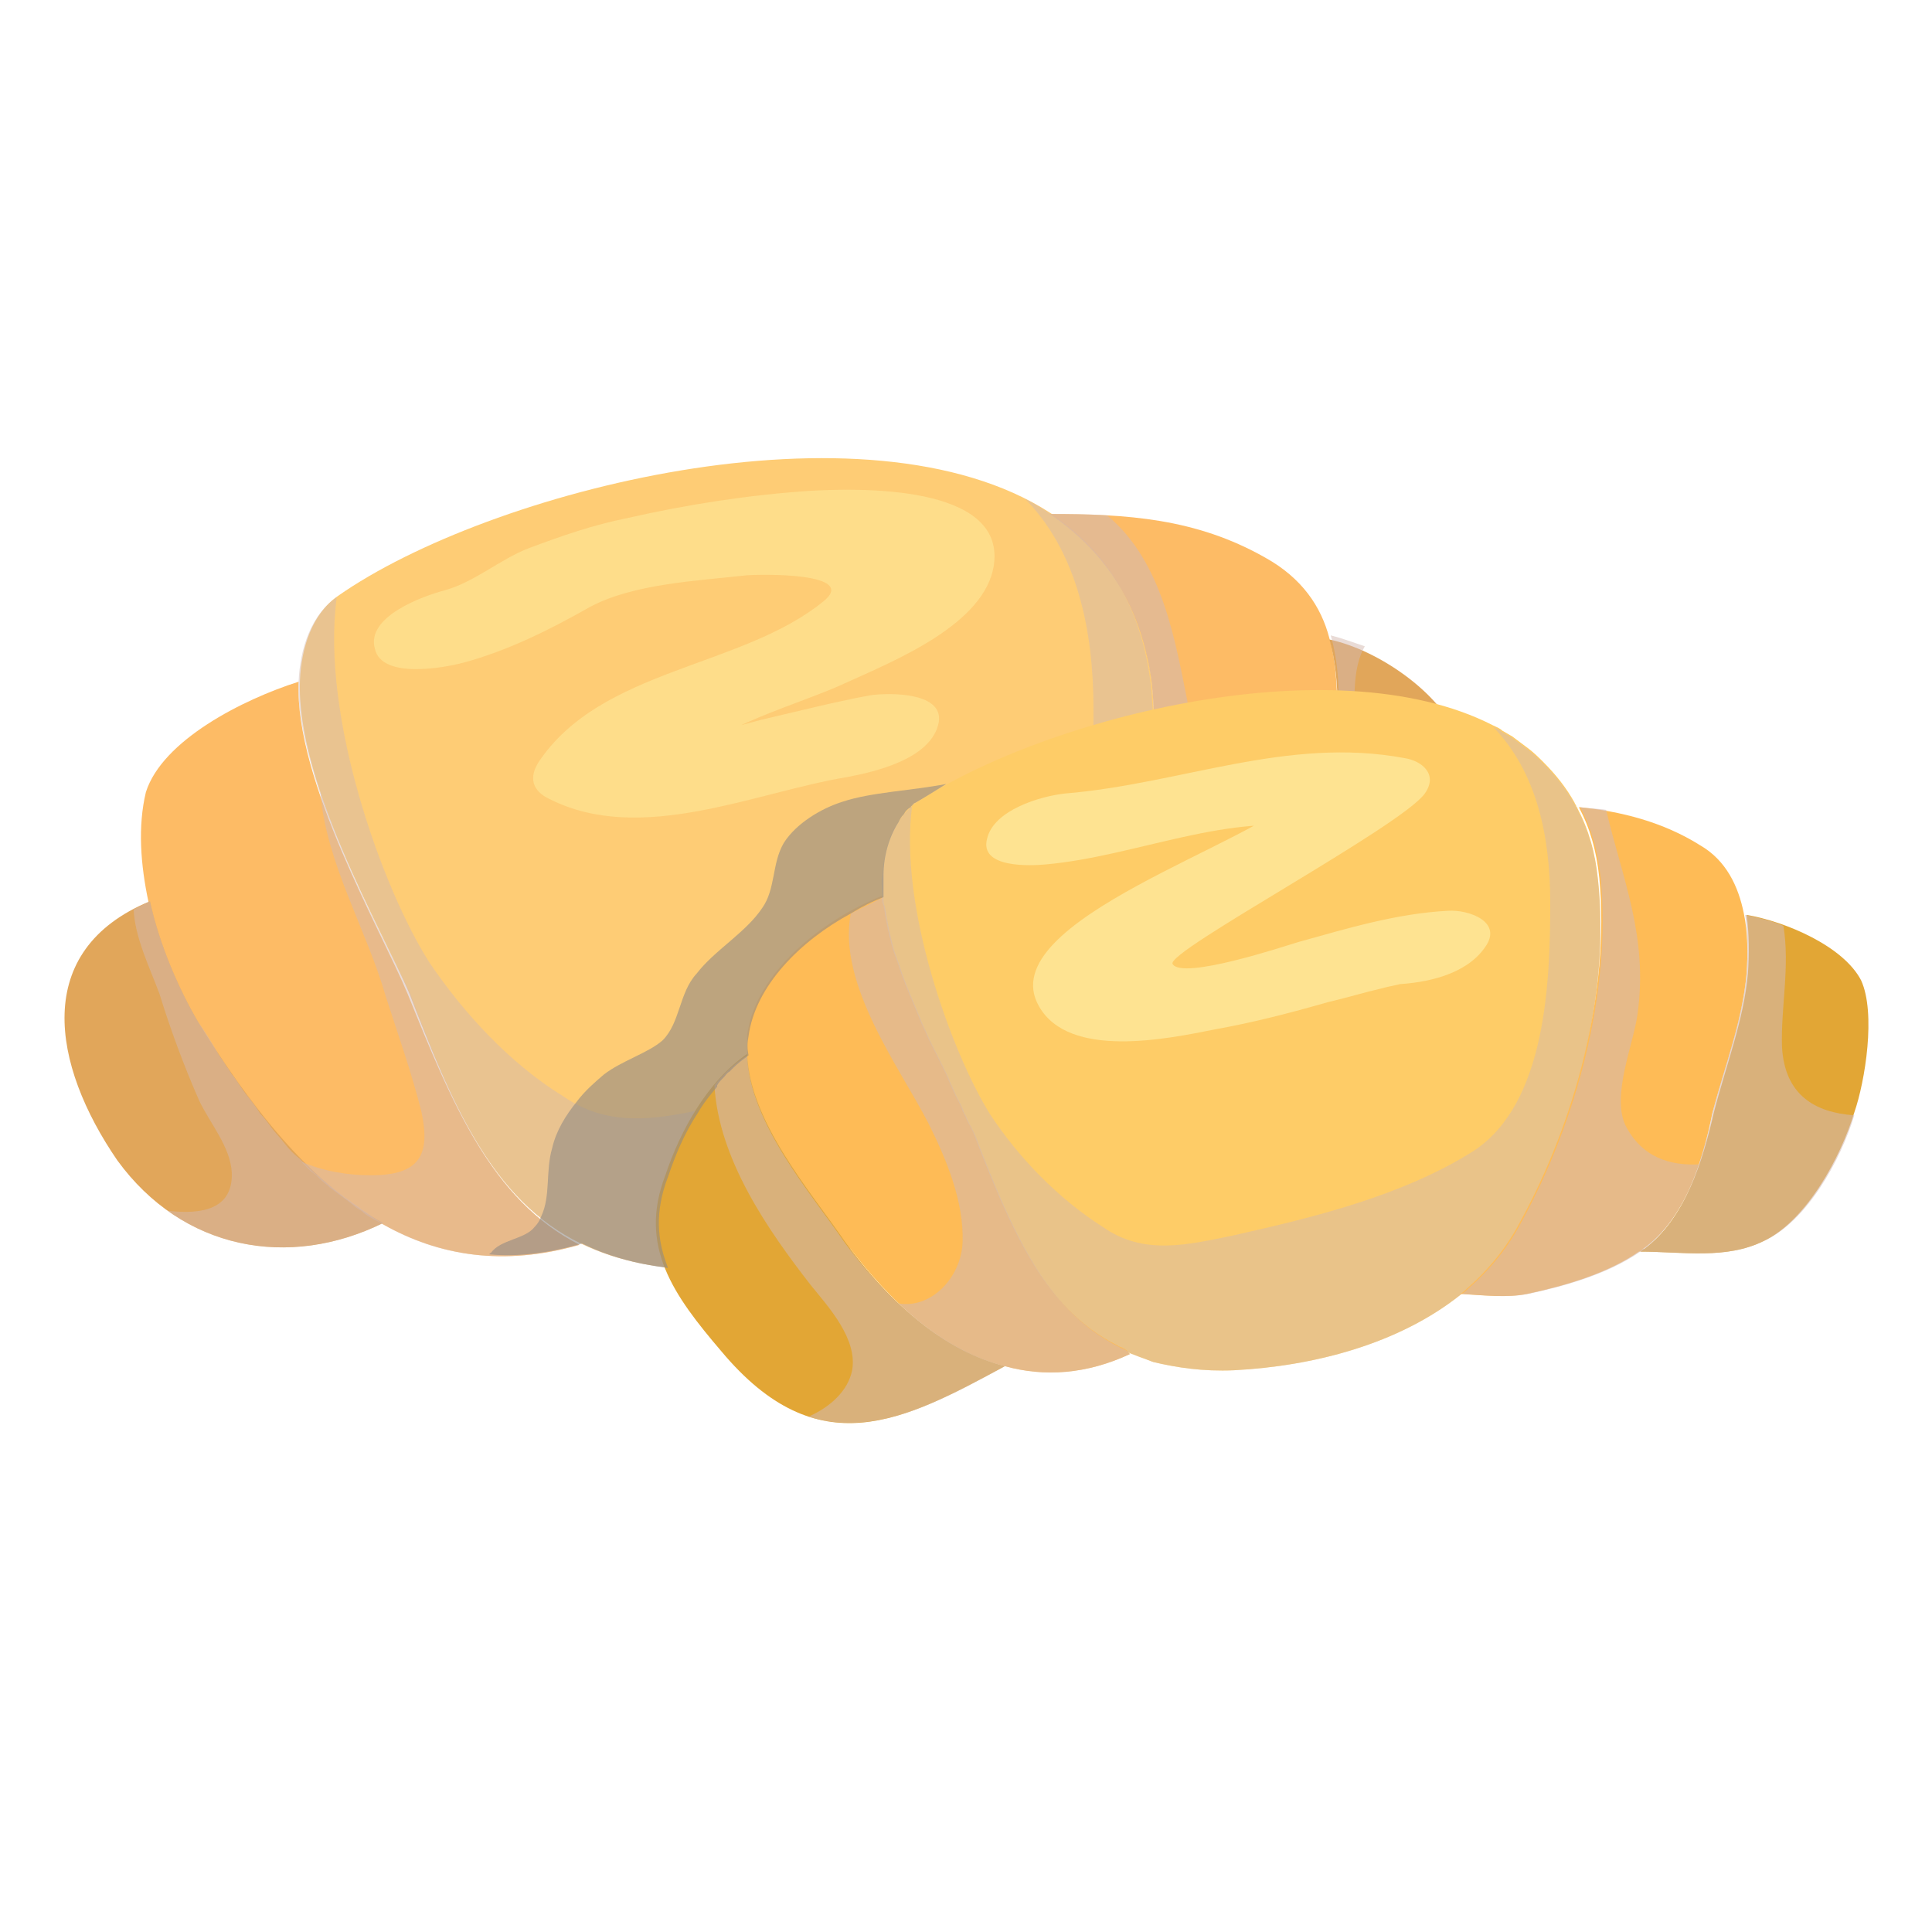 <?xml version="1.0" encoding="utf-8"?>
<!-- Generator: Adobe Illustrator 22.0.0, SVG Export Plug-In . SVG Version: 6.00 Build 0)  -->
<svg version="1.1" id="Layer_1" xmlns="http://www.w3.org/2000/svg" xmlns:xlink="http://www.w3.org/1999/xlink" x="0px" y="0px"
	 viewBox="0 0 141.7 141.7" style="enable-background:new 0 0 141.7 141.7;" xml:space="preserve">
<style type="text/css">
	.st0{fill:#FECC75;}
	.st1{fill:#FDBB65;}
	.st2{fill:#E1A65A;}
	.st3{opacity:0.47;}
	.st4{fill:#D3B9AF;}
	.st5{opacity:0.57;}
	.st6{opacity:0.51;}
	.st7{opacity:0.75;}
	.st8{fill:#FEE391;}
	.st9{fill:#FECC67;}
	.st10{fill:#FEBB56;}
	.st11{fill:#E2A635;}
	.st12{opacity:0.59;}
	.st13{fill:#8F8984;}
</style>
<g>
	<g>
		<path class="st0" d="M77.7,80.2c-1.2,2.3-2.8,4.2-4.6,5.8c-5.5,4.8-13.4,6.8-20.5,7.1c-4.1,0.1-7.3-0.6-10-1.9h0
			C36,88,33.1,80.8,30,72.8c-2-4.6-8.3-15.5-8-22.9c0.1-2.4,0.9-4.9,2.8-6.2c11-7.7,38.7-14.8,52.2-6.1c4.1,2.6,6.8,6.7,7.5,12.6
			C85.4,60.2,82.4,71.5,77.7,80.2z"/>
		<path class="st1" d="M97.8,57.2c-0.3,7.4-1.3,14.7-5.2,20.2c-2,2.9-4.8,5.2-8.7,6.8C80.5,85.6,76.8,86,73,86
			c1.9-1.6,3.4-3.6,4.6-5.8c4.8-8.7,7.8-19.9,6.9-29.9c-0.7-5.9-3.5-9.9-7.5-12.6c5.6,0,10.7,0.3,15.8,3.2c2.7,1.5,4.1,3.6,4.7,5.9
			C98.4,50,98,53.7,97.8,57.2z"/>
		<path class="st2" d="M106.7,65.6c-1.1,4.3-3.2,8.4-7.4,10.4c-1.7,0.7-4.2,1-6.7,1.4c3.9-5.5,4.9-12.8,5.2-20.2
			c0.3-3.5,0.6-7.2-0.3-10.3c3.7,0.8,7.9,3.9,9.1,6.6C108.2,57,107.8,62,106.7,65.6z"/>
		<path class="st1" d="M42.5,91.3c-5.6,1.6-10.3,0.8-14.4-1.5c-5.5-3.1-9.9-8.8-13.7-14.8c-1.4-2.4-2.7-5.6-3.5-8.8
			c-0.6-2.8-0.8-5.6-0.2-8.1c1.2-3.8,7.1-6.8,11.2-8.1c-0.3,7.3,6.1,18.3,8,22.9C33.1,80.8,36,88,42.5,91.3z"/>
		<path class="st2" d="M28.1,89.7c-6.9,3.4-14.7,2-19.5-4.6c-4.8-7-6.3-15.4,2.4-19c0.7,3.2,2.1,6.4,3.5,8.8
			C18.2,80.9,22.6,86.7,28.1,89.7z"/>
		<g class="st3">
			<path class="st4" d="M77.7,80.2c-1.2,2.3-2.8,4.2-4.6,5.8c-5.5,4.8-13.4,6.8-20.5,7.1c-4.1,0.1-7.3-0.6-10-1.9h0
				C36,88,33.1,80.8,30,72.8c-1.3-3.1-4.6-9-6.6-14.8c-0.9-2.8-1.6-5.6-1.5-8c0.1-2.4,0.9-4.9,2.8-6.2c-1.2,8.8,3.4,21.5,6.8,26.8
				c2.5,3.7,5.9,7.4,9.8,9.8c3.6,2.5,7.4,1.6,11.4,0.7c6.9-1.6,14.7-3.5,20.9-7.4c6.4-4.2,6.6-14.7,6.6-21.7c0-5.8-1.2-11.5-5-15.4
				c0.6,0.3,1.1,0.6,1.7,1c4.1,2.6,6.8,6.7,7.5,12.6C85.4,60.2,82.4,71.5,77.7,80.2z"/>
		</g>
		<g class="st5">
			<path class="st4" d="M95.3,72.2c-0.1,0.2-0.2,0.5-0.3,0.7c-0.1,0.1-0.1,0.3-0.2,0.5c-0.1,0.2-0.1,0.3-0.2,0.5
				c-0.1,0.1-0.1,0.3-0.2,0.4c-0.1,0.3-0.2,0.5-0.4,0.8c-0.1,0.2-0.2,0.3-0.3,0.5c-0.2,0.4-0.4,0.7-0.6,1.1
				c-0.2,0.3-0.4,0.6-0.6,0.9c-2,2.9-4.8,5.2-8.7,6.8C80.5,85.6,76.8,86,73,86c1.9-1.6,3.4-3.6,4.6-5.8c4.8-8.7,7.8-19.9,6.9-29.9
				c-0.7-5.9-3.5-9.9-7.5-12.6c1.4,0,2.8,0,4.2,0.1c4.1,3.4,5,9.2,6,14.2c0.5,2.6,0.8,5.2,0.6,7.9c-0.1,2.7-1.1,7.3,0.1,9.9
				C89.3,72.6,92.7,73.1,95.3,72.2z"/>
		</g>
		<g class="st6">
			<path class="st4" d="M103.6,72.5c-1.1,1.5-2.5,2.7-4.3,3.6c-1.7,0.7-4.2,1-6.7,1.4c0.2-0.3,0.4-0.6,0.6-0.9
				c0.2-0.4,0.4-0.7,0.6-1.1c0.1-0.2,0.2-0.3,0.3-0.5c0.1-0.3,0.3-0.5,0.4-0.8c0.1-0.1,0.1-0.3,0.2-0.4c0.1-0.2,0.1-0.3,0.2-0.5
				c0.1-0.1,0.1-0.3,0.2-0.5c0.1-0.2,0.2-0.5,0.3-0.7c0.1-0.3,0.2-0.6,0.3-0.9c0.1-0.3,0.2-0.6,0.3-0.9c0.3-0.9,0.5-1.8,0.7-2.7
				c0.1-0.4,0.2-0.7,0.2-1.1c0.1-0.4,0.2-0.8,0.2-1.2c0.1-0.4,0.1-0.7,0.2-1.1c0-0.3,0.1-0.5,0.1-0.8c0-0.3,0.1-0.5,0.1-0.8
				c0.1-0.5,0.1-1,0.1-1.5c0-0.3,0.1-0.6,0.1-0.9c0-0.4,0.1-0.8,0.1-1.2c0-0.1,0-0.1,0-0.2c0-0.6,0.1-1.2,0.1-1.9
				c0.3-3.5,0.6-7.2-0.3-10.3c0.8,0.2,1.6,0.5,2.5,0.8c-1.7,2.9,0,9.2,0,12c0,2.5-0.2,4.9-0.5,7.3C99.2,69.6,101.2,71.6,103.6,72.5z
				"/>
		</g>
		<g class="st6">
			<path class="st4" d="M42.5,91.3c-5.6,1.6-10.4,0.8-14.4-1.5c-0.3-0.2-0.6-0.3-0.9-0.5c-0.2-0.1-0.5-0.3-0.7-0.5
				c-0.2-0.1-0.5-0.3-0.7-0.5c-0.5-0.4-1.1-0.8-1.6-1.2c-0.2-0.2-0.5-0.4-0.7-0.6c-0.2-0.2-0.4-0.4-0.7-0.6c0,0-0.1-0.1-0.1-0.1
				c-0.2-0.2-0.4-0.4-0.6-0.6c1.6,0.7,3.4,1,5.1,1c3.6,0,4.4-1.5,3.7-4.7c-0.7-2.8-1.7-5.6-2.6-8.4c-1.4-4.9-4.4-9.8-4.8-15
				c1.9,5.8,5.2,11.7,6.6,14.8C33.1,80.8,36,88,42.5,91.3z"/>
		</g>
		<g class="st6">
			<path class="st4" d="M28.1,89.7c-5.3,2.6-11.2,2.4-15.8-0.9c2.5,0.3,4.8-0.1,4.7-2.8c-0.1-1.9-1.6-3.6-2.4-5.3
				c-1.1-2.5-2.1-5.2-2.9-7.8C11,71,9.9,68.8,9.8,66.7c0.4-0.2,0.8-0.4,1.2-0.6c0.7,3.2,2.1,6.4,3.5,8.8c0.5,0.7,1,1.5,1.4,2.2
				c0.2,0.4,0.5,0.7,0.7,1.1c0.2,0.2,0.3,0.5,0.5,0.7c0.3,0.4,0.6,0.9,0.9,1.3c0.4,0.5,0.8,1,1.1,1.5c0.3,0.3,0.6,0.7,0.8,1
				c0.3,0.4,0.7,0.8,1,1.2c0.3,0.4,0.7,0.8,1.1,1.1c0.2,0.2,0.4,0.4,0.6,0.6c0,0,0.1,0.1,0.1,0.1c0.2,0.2,0.4,0.4,0.7,0.6
				c0.2,0.2,0.5,0.4,0.7,0.6c0.5,0.4,1,0.8,1.6,1.2c0.2,0.2,0.5,0.3,0.7,0.5c0.2,0.2,0.5,0.3,0.7,0.5C27.5,89.4,27.8,89.6,28.1,89.7
				z"/>
		</g>
		<g class="st7">
			<path class="st8" d="M34,48.6c3.3-0.9,6.3-2.4,9.3-4.1c3.2-1.7,7.9-1.9,11.4-2.3c1.2-0.1,8.3-0.2,5.7,1.9
				c-6,4.9-16.3,4.9-20.9,11.8C38.8,57,39,58,40.3,58.6C47,62,55.4,58.1,62.1,57c2.1-0.4,6-1.3,6.7-3.8c0.7-2.5-3.7-2.4-5-2.2
				c-2.7,0.5-5.4,1.2-8,1.8c-1.9,0.5-4.3,1.3-6.1,0.4c0.2,0.9,0.5,1.8,0.7,2.7c1.7-2.5,8.4-4.3,11.6-5.8c3.5-1.6,10.3-4.3,10.9-8.7
				c0.8-5.9-10-5.6-13.5-5.4c-4.5,0.3-9,1-13.4,2c-2.5,0.5-4.8,1.3-7.2,2.2c-2.1,0.8-4,2.5-6.2,3.1c-1.5,0.4-5.8,1.9-5.1,4.3
				C28,49.8,32.5,49,34,48.6L34,48.6z"/>
		</g>
	</g>
	<g>
		<path class="st9" d="M111.6,89.6c-1,1.9-2.3,3.6-3.9,4.9c-0.2,0.2-0.4,0.3-0.5,0.4c-4.6,3.7-10.9,5.3-16.7,5.6
			c-2.3,0.1-4.2-0.2-5.9-0.6c-0.3-0.1-0.5-0.2-0.8-0.3c-0.3-0.1-0.5-0.2-0.8-0.3c-0.2-0.1-0.3-0.1-0.5-0.2C82.3,99,82.2,99,82,98.9
			c-2.8-1.4-4.8-3.6-6.4-6.3c-1.6-2.7-2.9-5.9-4.2-9.3c-0.1-0.2-0.2-0.4-0.3-0.6c-0.1-0.3-0.3-0.6-0.5-1c-0.2-0.3-0.3-0.7-0.5-1.1
			c-0.2-0.3-0.3-0.7-0.5-1.1c-0.2-0.4-0.4-0.7-0.5-1.1c-0.2-0.4-0.4-0.8-0.6-1.2c-0.1-0.2-0.2-0.4-0.3-0.6c-0.2-0.4-0.4-0.8-0.6-1.3
			c-0.4-0.9-0.8-1.9-1.2-2.9c-0.1-0.3-0.2-0.5-0.3-0.8c-0.1-0.3-0.2-0.6-0.3-0.9c-0.2-0.6-0.4-1.1-0.5-1.6c-0.1-0.3-0.1-0.5-0.2-0.8
			c-0.1-0.2-0.1-0.4-0.1-0.6c-0.1-0.4-0.2-0.8-0.2-1.1c0-0.2-0.1-0.3-0.1-0.5c0-0.1,0-0.1,0-0.1c0,0,0-0.1,0-0.1c0,0,0,0,0,0
			c0,0,0-0.1,0-0.1c0-0.1,0-0.2,0-0.2c0-0.5-0.1-0.9,0-1.3c0.1-1.4,0.4-2.8,1.1-3.9c0.1-0.2,0.3-0.4,0.4-0.6
			c0.2-0.2,0.3-0.3,0.5-0.5c0,0,0.1-0.1,0.1-0.1c0,0,0.1-0.1,0.1-0.1v0c0,0,0,0,0,0c8.9-6.2,30.7-12,42.6-5.9l0,0
			c0.2,0.1,0.5,0.2,0.7,0.4c0.2,0.1,0.5,0.3,0.7,0.4c0.4,0.3,0.8,0.6,1.2,0.9c0.4,0.3,0.8,0.7,1.1,1c0.9,0.9,1.7,1.9,2.3,3
			c0,0.1,0.1,0.1,0.1,0.2c0,0.1,0.1,0.1,0.1,0.2c0.8,1.5,1.3,3.2,1.5,5.2C118.1,72.8,115.6,82.3,111.6,89.6z"/>
		<g class="st3">
			<path class="st4" d="M111.6,89.6c-1,1.9-2.3,3.6-3.9,4.9c-0.2,0.2-0.4,0.3-0.5,0.4c-4.6,3.7-10.9,5.3-16.7,5.6
				c-2.3,0.1-4.2-0.2-5.9-0.6c-0.3-0.1-0.5-0.2-0.8-0.3c-0.3-0.1-0.5-0.2-0.8-0.3c-0.1-0.1-0.3-0.1-0.4-0.2C82.3,99,82.2,99,82,98.9
				c-2.8-1.4-4.8-3.6-6.4-6.3c-1.6-2.7-2.9-5.9-4.2-9.3c-0.1-0.2-0.2-0.4-0.3-0.6c-0.1-0.3-0.3-0.6-0.5-1c-0.2-0.3-0.3-0.7-0.5-1.1
				c-0.2-0.3-0.3-0.7-0.5-1.1c-0.2-0.4-0.4-0.7-0.5-1.1c-0.2-0.4-0.4-0.8-0.6-1.2c-0.1-0.2-0.2-0.4-0.3-0.6
				c-0.2-0.4-0.4-0.8-0.6-1.3c-0.4-0.9-0.8-1.9-1.2-2.9c-0.1-0.3-0.2-0.5-0.3-0.8c-0.1-0.3-0.2-0.6-0.3-0.9
				c-0.2-0.6-0.4-1.1-0.5-1.6c-0.1-0.3-0.1-0.5-0.2-0.8c-0.1-0.2-0.1-0.4-0.1-0.6c-0.1-0.4-0.2-0.8-0.2-1.1c0-0.2-0.1-0.3-0.1-0.5
				c0-0.1,0-0.1,0-0.1c0,0,0-0.1,0-0.1v0c0,0,0-0.1,0-0.1c0-0.1,0-0.2,0-0.2c0-0.5-0.1-0.9,0-1.3c0.1-1.4,0.4-2.8,1.1-3.9
				c0.1-0.2,0.3-0.4,0.4-0.6c0.2-0.2,0.3-0.3,0.5-0.5c0,0,0.1-0.1,0.1-0.1c0,0,0.1-0.1,0.1-0.1v0c-1,7.4,2.9,18.1,5.7,22.6
				c2.1,3.2,5,6.2,8.3,8.3c3,2.1,6.2,1.3,9.6,0.6c5.8-1.3,12.4-2.9,17.6-6.2c5.3-3.5,5.6-12.4,5.6-18.2c0-4.9-1-9.6-4.2-12.9
				c0.2,0.1,0.5,0.2,0.7,0.4c0.2,0.1,0.5,0.3,0.7,0.4c0.4,0.3,0.8,0.6,1.2,0.9c0.4,0.3,0.8,0.7,1.1,1c0.9,0.9,1.7,1.9,2.3,3
				c0,0.1,0.1,0.1,0.1,0.2c0,0.1,0.1,0.1,0.1,0.2h0c0.8,1.5,1.3,3.2,1.5,5.2C118.1,72.8,115.6,82.3,111.6,89.6z"/>
		</g>
		<path class="st10" d="M128.1,71.4c-0.3,3.5-1.6,6.8-2.5,10.2c-0.7,3.5-2,7.8-5.1,10c-0.1,0.1-0.2,0.2-0.3,0.2h0
			c-2.3,1.6-5.4,2.5-8.2,3.1c-1.5,0.3-3.2,0.1-4.9,0c0.2-0.1,0.4-0.3,0.5-0.4c1.6-1.4,2.9-3,3.9-4.9c4-7.3,6.6-16.8,5.8-25.2
			c-0.2-2-0.7-3.7-1.5-5.2c3.1,0.3,6.2,1.1,8.9,2.8c1.9,1.1,2.8,3,3.2,5v0C128.2,68.4,128.2,70,128.1,71.4z"/>
		<path class="st11" d="M136,81.6c-1,3.3-3.5,7.9-6.6,9.4c-2.8,1.4-6,0.8-9.1,0.8c0.1-0.1,0.2-0.2,0.3-0.2c3-2.2,4.3-6.5,5.1-10
			c0.9-3.5,2.2-6.8,2.5-10.2c0.1-1.4,0.1-2.9-0.1-4.3c2.9,0.5,7.1,2.3,8.4,4.8C137.6,74.3,136.8,79.3,136,81.6z"/>
		<path class="st10" d="M82.9,99.3c-3.2,1.5-6.3,1.7-9.2,0.9c-4.4-1.1-8.3-4.5-11.7-9.1c-2.6-3.8-7-8.8-7.2-13.8v0
			c0-0.5,0-0.9,0-1.4c0.6-4.5,5.4-8.4,9.9-10.2c0,0,0,0,0,0c0,0,0,0.1,0,0.1c0,0,0,0.1,0,0.1c0,0.2,0,0.3,0.1,0.5
			c0.1,0.4,0.1,0.8,0.2,1.1c0,0.2,0.1,0.4,0.1,0.6c0.1,0.3,0.1,0.5,0.2,0.8c0.1,0.5,0.3,1.1,0.5,1.6c0.1,0.3,0.2,0.6,0.3,0.9
			c0.1,0.3,0.2,0.5,0.3,0.8c0.4,1,0.8,1.9,1.2,2.9c0.2,0.4,0.4,0.9,0.6,1.3c0.1,0.2,0.2,0.4,0.3,0.6c0.2,0.4,0.4,0.8,0.6,1.2
			c0.2,0.4,0.4,0.8,0.5,1.1c0.2,0.4,0.3,0.7,0.5,1.1c0.2,0.4,0.4,0.7,0.5,1.1c0.2,0.3,0.3,0.7,0.5,1c0.1,0.2,0.2,0.4,0.3,0.6
			c1.3,3.4,2.6,6.6,4.2,9.3c1.6,2.7,3.6,4.9,6.4,6.3c0.1,0.1,0.3,0.1,0.4,0.2c0.1,0,0.1,0.1,0.2,0.1C82.8,99.2,82.8,99.3,82.9,99.3z
			"/>
		<path class="st11" d="M73.7,100.2c-7.4,4-13.7,7.4-20.8-1.1c-3.5-4.1-6.1-7.7-4.1-12.9c1.1-3.3,3.1-6.9,6-8.9
			c0.2,5,4.6,10,7.2,13.8C65.4,95.8,69.4,99.1,73.7,100.2z"/>
		<g class="st5">
			<path class="st4" d="M124.6,85.4c-0.8,2.4-2.1,4.8-4,6.2c-0.1,0.1-0.2,0.2-0.3,0.2h0c-2.3,1.6-5.4,2.5-8.2,3.1
				c-1.5,0.3-3.2,0.1-4.9,0c0.2-0.1,0.4-0.3,0.5-0.4c1.6-1.4,2.9-3,3.9-4.9c4-7.3,6.6-16.8,5.8-25.2c-0.2-2-0.7-3.7-1.5-5.2
				c0.6,0.1,1.3,0.1,1.9,0.2c1.2,5.1,3.1,9.3,2.3,15c-0.3,2.2-1.9,5.9-0.9,8.1C120.4,84.9,122.5,85.5,124.6,85.4z"/>
		</g>
		<g class="st5">
			<path class="st4" d="M136,81.8c-1,3.3-3.5,7.8-6.6,9.2c-2.8,1.4-6,0.8-9.1,0.8c0.1-0.1,0.2-0.2,0.3-0.2c2-1.4,3.2-3.8,4-6.2
				c0.4-1.3,0.8-2.6,1-3.8c0.9-3.5,2.2-6.8,2.5-10.2c0.1-1.4,0.1-2.9-0.1-4.3c0.9,0.2,1.9,0.4,2.8,0.8h0c0.5,3-0.2,6-0.1,8.9
				C130.9,80.3,133.1,81.6,136,81.8z"/>
		</g>
		<g class="st5">
			<path class="st4" d="M82.9,99.3c-3.2,1.5-6.3,1.7-9.2,0.9c-2.8-0.7-5.4-2.3-7.8-4.6c2.4,0.4,4.6-1.9,4.7-4.5
				c0.1-3-1.2-6.1-2.5-8.7C66,78.3,61.4,72.2,62.4,67c0.8-0.4,1.6-0.8,2.4-1.2c0,0,0,0,0,0c0,0,0,0.1,0,0.1c0,0,0,0.1,0,0.1
				c0,0.2,0,0.3,0.1,0.5c0.1,0.4,0.1,0.8,0.2,1.1c0,0.2,0.1,0.4,0.1,0.6c0.1,0.3,0.1,0.5,0.2,0.8c0.1,0.5,0.3,1.1,0.5,1.6
				c0.1,0.3,0.2,0.6,0.3,0.9c0.1,0.3,0.2,0.5,0.3,0.8c0.4,1,0.8,1.9,1.2,2.9c0.2,0.4,0.4,0.9,0.6,1.3c0.1,0.2,0.2,0.4,0.3,0.6
				c0.2,0.4,0.4,0.8,0.6,1.2c0.2,0.4,0.4,0.8,0.5,1.1c0.2,0.4,0.3,0.7,0.5,1.1c0.2,0.4,0.4,0.7,0.5,1.1c0.2,0.3,0.3,0.7,0.5,1
				c0.1,0.2,0.2,0.4,0.3,0.6c1.3,3.4,2.6,6.6,4.2,9.3c1.6,2.7,3.6,4.9,6.4,6.3c0.1,0.1,0.3,0.1,0.4,0.2c0.1,0,0.1,0.1,0.2,0.1
				C82.8,99.2,82.8,99.3,82.9,99.3z"/>
		</g>
		<g class="st5">
			<path class="st4" d="M73.7,100.2c-5.1,2.8-9.7,5.2-14.4,3.7c1.6-0.7,2.9-1.9,3.2-3.4c0.4-2.3-1.7-4.6-3-6.2
				c-3.2-4.1-6.8-9.3-7.1-14.7c0.7-0.9,1.5-1.6,2.4-2.2c0.2,5,4.6,10,7.2,13.8C65.4,95.8,69.4,99.1,73.7,100.2z"/>
		</g>
		<g>
			<path class="st8" d="M76.7,63.4c6.7-0.6,13.5-3.9,20.1-2.6c-0.5-0.9-1-1.7-1.5-2.6c-2.6,3.5-22.7,9.3-19.1,15.6
				c2.2,3.9,9.4,2.4,12.9,1.7c2.8-0.5,5.5-1.2,8.3-2c1.3-0.3,2.6-0.7,3.9-1c0.7-0.2,2-0.4,1-0.3c2.3-0.1,5.2-0.7,6.6-2.7
				c1.4-1.9-1.2-2.8-2.7-2.7c-3.8,0.2-7.4,1.3-11,2.3c-1,0.3-8.5,2.8-9.2,1.6c-0.5-0.9,16.8-10.1,18.5-12.5c1-1.4-0.2-2.4-1.5-2.6
				c-8.6-1.6-16.4,1.9-24.9,2.6c-1.8,0.2-5.2,1.2-5.7,3.3C71.8,63.7,75.6,63.5,76.7,63.4L76.7,63.4z"/>
		</g>
	</g>
	<g class="st12">
		<path class="st13" d="M69.4,57.5c-0.8,0.5-1.6,1-2.3,1.4c0,0,0,0,0,0c0,0-0.1,0-0.1,0.1c0,0-0.1,0-0.1,0.1c-0.1,0-0.1,0.1-0.1,0.1
			c-0.2,0.1-0.4,0.3-0.5,0.5c-0.2,0.2-0.3,0.4-0.4,0.6c-0.7,1.1-1.1,2.5-1.1,3.9c0,0.4,0,0.9,0,1.3c0,0.1,0,0.2,0,0.2
			c0,0,0,0.1,0,0.1c-0.8,0.3-1.6,0.7-2.4,1.2c-3.7,2-7,5.3-7.5,9c-0.1,0.5-0.1,0.9,0,1.4v0c-0.4,0.3-0.8,0.6-1.1,0.9
			c-0.1,0.1-0.2,0.2-0.3,0.3c-0.2,0.1-0.3,0.3-0.4,0.4c-0.2,0.2-0.4,0.4-0.5,0.6c0,0,0,0,0,0.1c-0.5,0.6-1,1.2-1.4,1.9
			c-1,1.5-1.7,3.2-2.2,4.7c-1,2.6-0.8,4.7,0,6.7c-2.4-0.3-4.5-0.9-6.3-1.8h0c-2.4,0.7-4.7,1-6.8,0.8c0,0,0-0.1,0.1-0.1
			c0.7-1,2.5-1,3.2-1.9c0.2-0.2,0.4-0.5,0.5-0.8c0.7-1.5,0.3-3.3,0.8-5c0.3-1.3,1-2.4,1.8-3.4c0.6-0.8,1.3-1.4,2-2
			c1.3-1,3.3-1.6,4.3-2.5c1.3-1.3,1.2-3.5,2.5-4.9c1.3-1.7,3.6-3,4.8-4.8c1-1.4,0.7-3.3,1.6-4.8c0.9-1.4,2.7-2.5,4.3-3
			C63.9,58.1,66.8,58,69.4,57.5z"/>
	</g>
</g>
</svg>
